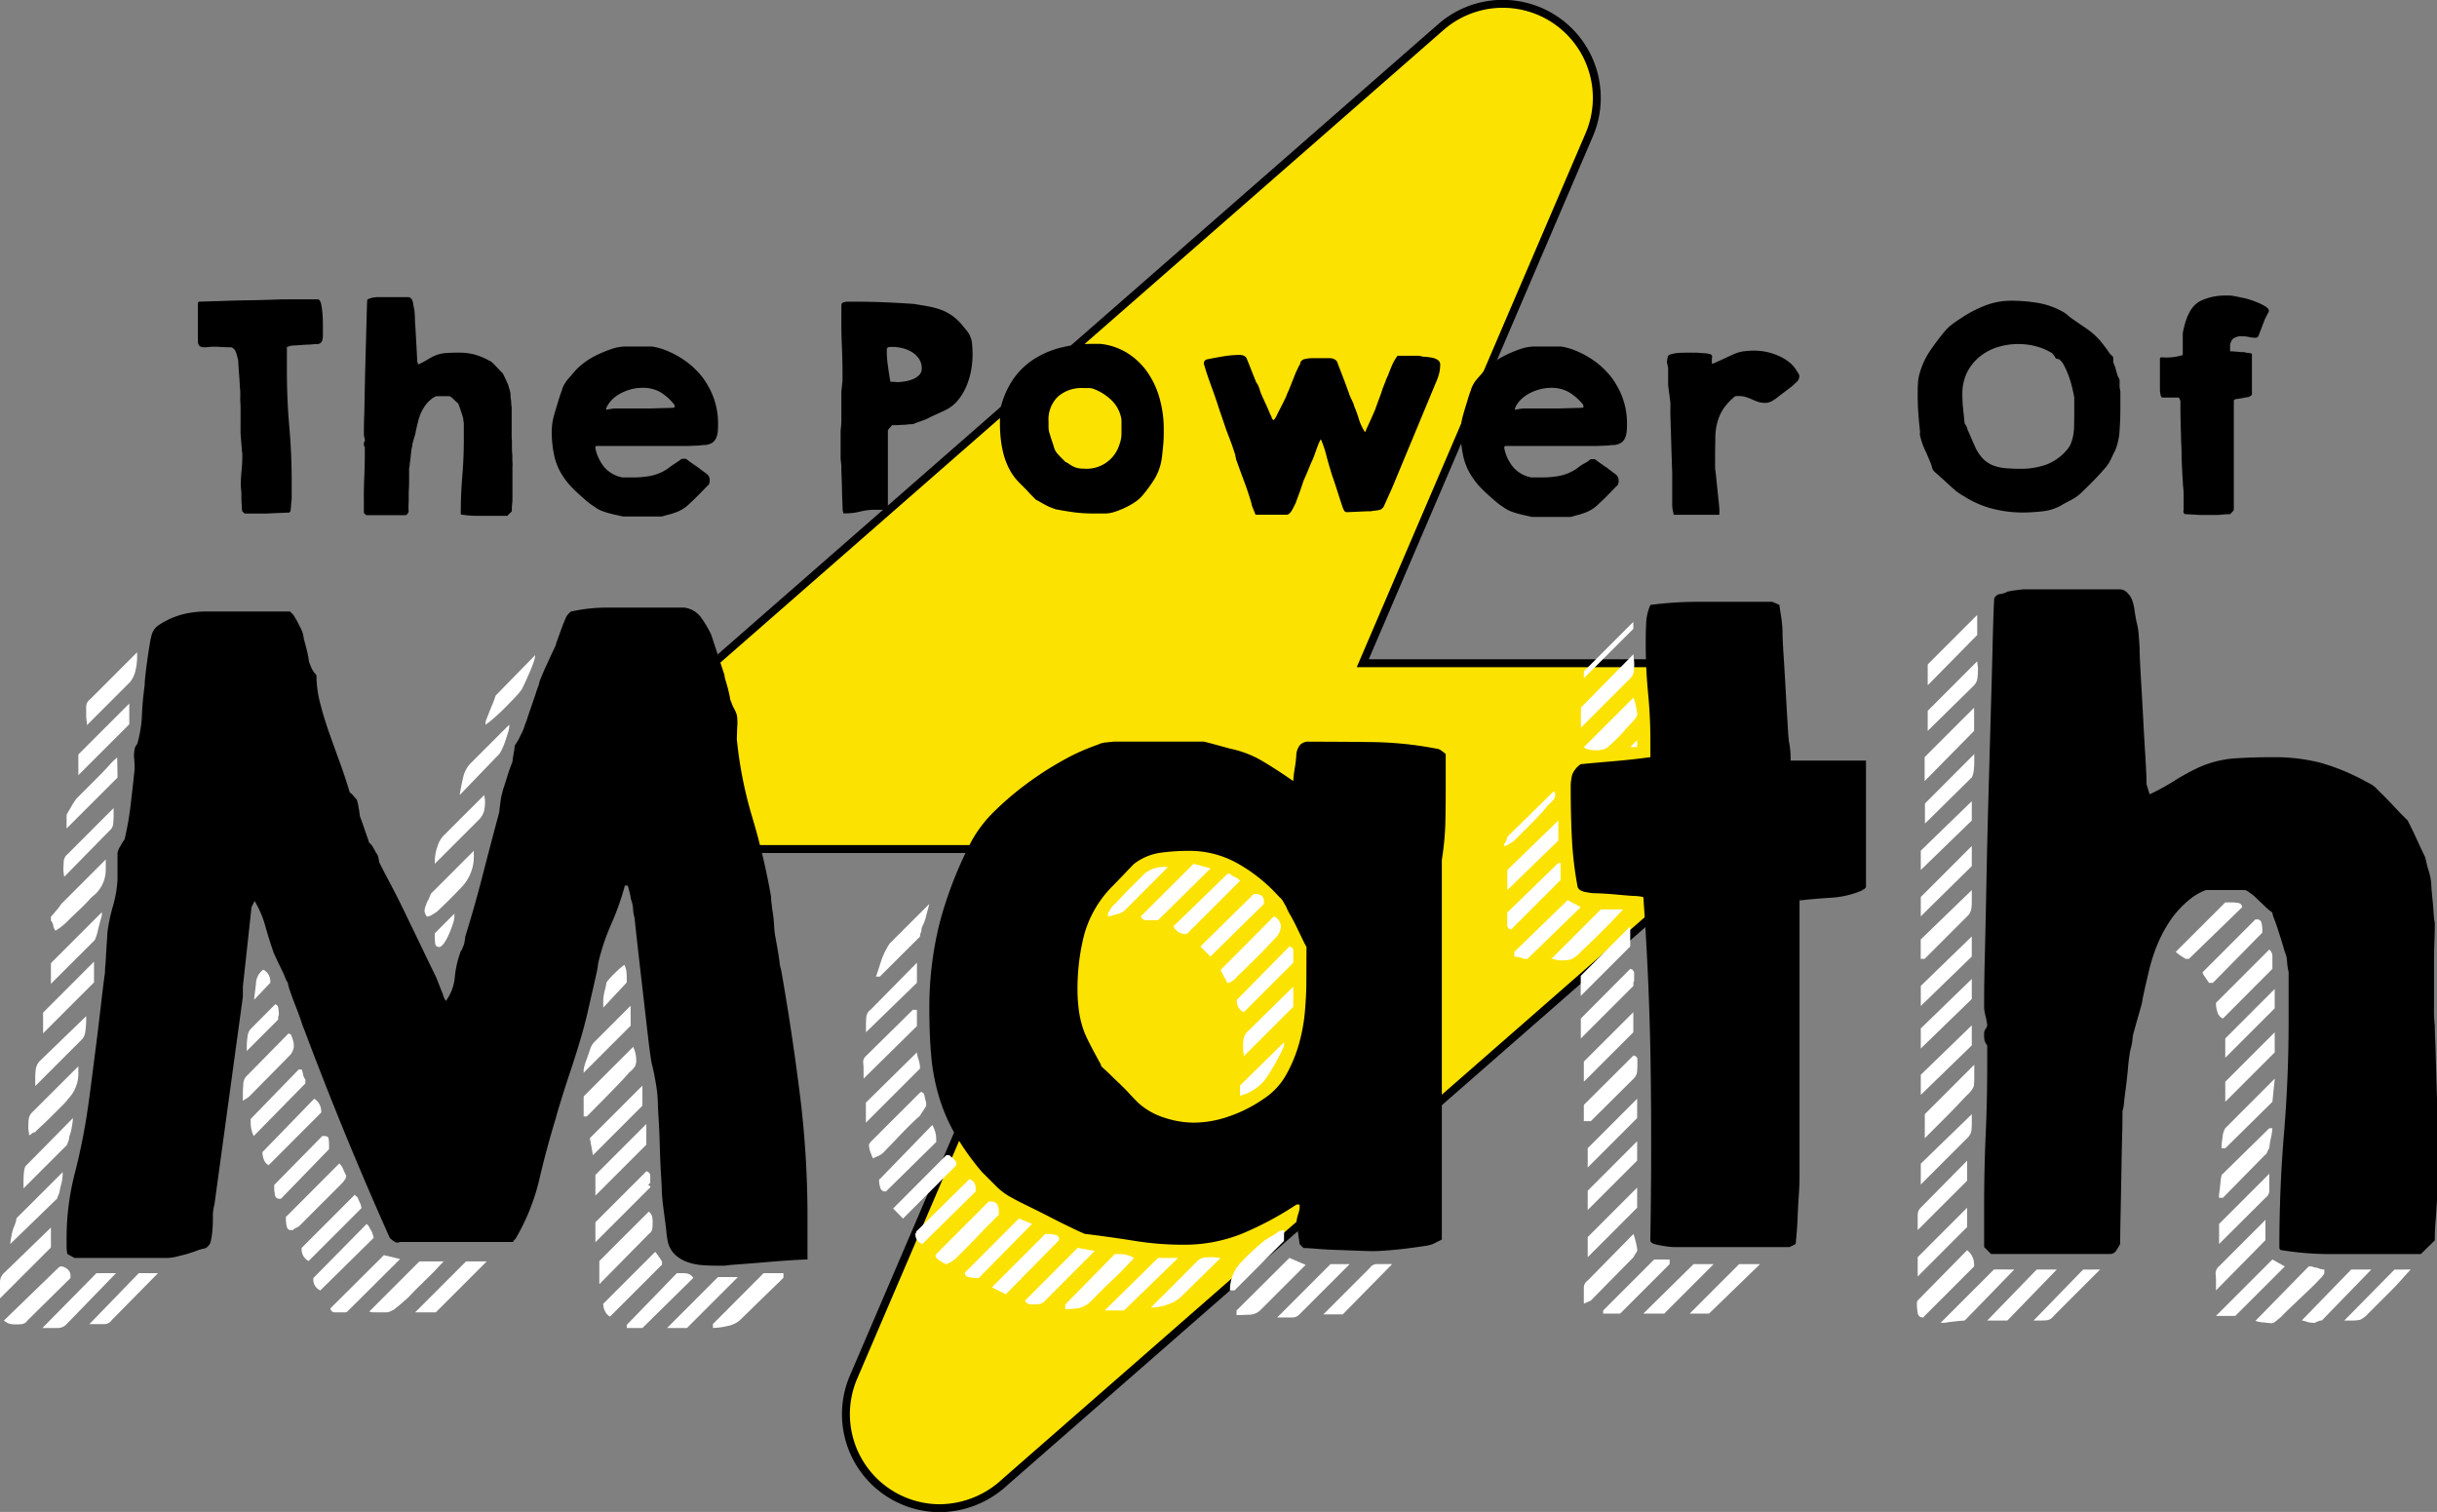 <svg xmlns="http://www.w3.org/2000/svg" viewBox="0 0 622.13 385.96"><rect x="0" y="0" width="622.13" height="385.96" fill="#808080" stroke="none"/><defs><style>.cls-1{fill:#fce200;stroke:#000;stroke-miterlimit:10;stroke-width:2.02px;}.cls-2{fill:#fff;}</style></defs><g id="Camada_2" data-name="Camada 2"><g id="Camada_1-2" data-name="Camada 1"><g id="Logo"><path class="cls-1" d="M448.15,210.75,256.53,378.34A24.67,24.67,0,0,1,240,385a24,24,0,0,1-22.08-33.51l57.76-134.76H191.93a24,24,0,0,1-15.82-42.12L367.74,7a24,24,0,0,1,37.9,27.57L347.89,169.3h83.76a24,24,0,0,1,22.51,15.59C458.29,193.55,455.67,204.14,448.15,210.75Z"/><path d="M61.47,123.82a33.67,33.67,0,0,1,.2-3.66,36.43,36.43,0,0,0,.19-3.66v-.71a8.12,8.12,0,0,1-.13-1.07c0-.54-.09-1.1-.13-1.68s-.09-1.14-.13-1.65-.06-.89-.06-1.1V107.6c0-.84,0-1.72,0-2.62s0-1.75-.06-2.53,0-1.29,0-1.55,0-.85-.07-1.65-.1-1.65-.16-2.56-.13-1.78-.19-2.62-.1-1.44-.1-1.78-.11-.65-.2-1a10.18,10.18,0,0,0-.32-1.17,3,3,0,0,0-.55-1,1.37,1.37,0,0,0-.94-.48c-.17,0-.47,0-.9,0l-1.36-.06-1.33-.07-.81,0-.39,0-.68.07-.71.06-.42,0H52c-1,0-1.49-.54-1.49-1.62V77.27l.26-.26,4.08-.13c1.21,0,2.58-.09,4.11-.13s3.08-.08,4.63-.1,3.06-.05,4.5-.1,2.69-.08,3.73-.13h9.45c.34.13.59.58.74,1.33a21.51,21.51,0,0,1,.33,2.49c.06.91.09,1.78.09,2.63v2.65a6.26,6.26,0,0,1-.09,1.07,1.78,1.78,0,0,1-.42.87,1.17,1.17,0,0,1-.91.36c-.22,0-.57,0-1.07.06s-1,.08-1.59.1-1.09.06-1.58.1-.85.06-1.07.06l-.94.07a2.54,2.54,0,0,0-.94.19.94.94,0,0,0-.29.1,1.37,1.37,0,0,1-.29.1v1.29c0,.61,0,1.23,0,1.88s0,1.27,0,1.88v1.29q0,7,.61,13.92t.61,14v4.07c0,.26,0,.59-.06,1s-.08.77-.1,1.16a13.52,13.52,0,0,1-.16,1.43l-.26.32-2.49.1-2.1.09c-.74.05-1.34.07-1.82.07H62.44l-.58-.58s-.08-.18-.1-.52,0-.76-.06-1.23-.05-1-.07-1.46,0-.89,0-1.2c0,0,0-.35-.06-.94S61.47,124.12,61.47,123.82Z"/><path d="M93,121.62c.09-2,.13-4,.13-6v-1.49a1.28,1.28,0,0,1-.23-.42,2.42,2.42,0,0,1,0-.42v-.26a.82.82,0,0,1,.13-.29.82.82,0,0,0,.13-.29,4.55,4.55,0,0,0-.13-.72,4.32,4.32,0,0,1-.13-.71v-.77c0-.87,0-2.17.07-3.92s.08-3.72.13-5.93.09-4.52.16-7,.13-4.75.19-7,.12-4.17.16-5.92.09-3,.13-3.85a.62.62,0,0,1,.52-.39,1.5,1.5,0,0,0,.58-.19,5.64,5.64,0,0,1,.78-.13l.58-.07h8.1a.89.89,0,0,1,.64.36,1.37,1.37,0,0,1,.39.68,2.87,2.87,0,0,1,.16.74c.07.41.12.72.17.94a5.88,5.88,0,0,1,.19,1.23c0,.56.07.89.07,1,0,.43,0,1.19.09,2.27s.13,2.22.2,3.43.13,2.35.19,3.43.1,1.84.1,2.27l.26.84A20.39,20.39,0,0,0,108.8,92a20.44,20.44,0,0,1,2.07-1.14,8.81,8.81,0,0,1,3-.74c1-.07,2.05-.1,3.17-.1a15.75,15.75,0,0,1,4,.45A18,18,0,0,1,124.79,92l.42.22a1.63,1.63,0,0,1,.42.3c.17.17.4.39.68.68s.56.57.84.87l.78.81.42.42c.26.52.47.94.62,1.26l.45,1q.22.5.36.75c0,.21.13.54.26,1a6,6,0,0,1,.19.71,4.34,4.34,0,0,1,.1.75c0,.36,0,.75.09,1.16s.08.8.1,1.17a4.18,4.18,0,0,0,.1.81c0,.21,0,.74,0,1.58s0,1.75,0,2.72v2.72a10,10,0,0,0,.07,1.59q0,.26,0,1.23c0,.64,0,1.34.07,2.07s0,1.43.06,2.1,0,1.09,0,1.27v7.18q0,.52,0,1.17c0,.43-.05.88-.1,1.36s-.06,1.06-.06,1.62l-1.17,1.16H122a26.05,26.05,0,0,1-4.17-.32c-.13,0-.2-.09-.2-.26V131q0-4.78.39-9.45c.26-3.11.39-6.21.39-9.32V108a4.9,4.9,0,0,1-.13-.84,2.23,2.23,0,0,0-.19-.84c0-.18-.12-.43-.23-.78s-.22-.69-.32-1-.22-.65-.33-.94A2.36,2.36,0,0,1,117,103a4.54,4.54,0,0,1-.65-.55l-.77-.74a3.36,3.36,0,0,0-.46-.36,1.24,1.24,0,0,0-.38-.22h-3.31a2.49,2.49,0,0,0-.51.22,2.38,2.38,0,0,0-.59.36,8.44,8.44,0,0,0-1.78,1.81,11.34,11.34,0,0,0-1.13,2,14.36,14.36,0,0,0-.74,2.27c-.2.8-.38,1.61-.56,2.43a3.64,3.64,0,0,1-.12.61c-.09.32-.19.67-.3,1l-.29,1a4.2,4.2,0,0,0-.13.62,3.27,3.27,0,0,1-.13.77,5.17,5.17,0,0,0-.13.65c0,.26-.08.64-.13,1.14s-.09,1-.16,1.48-.12.94-.16,1.33a2.81,2.81,0,0,1-.13.71c0,.44,0,1.18,0,2.24s0,2.17-.07,3.33,0,2.28-.06,3.34,0,1.8,0,2.23a5.7,5.7,0,0,1-.33.55.6.6,0,0,1-.51.29h-10l-.58-.58v-3.5C92.87,125.59,92.91,123.6,93,121.62Z"/><path d="M140.85,110.42a15.57,15.57,0,0,1,.48-4q.49-1.78,1.2-4.05c0-.13.11-.34.2-.65s.19-.62.32-1,.25-.69.36-1,.18-.59.22-.71a8.21,8.21,0,0,1,1.49-2.37l1.81-2.1a18.33,18.33,0,0,1,4.34-3.34A31.39,31.39,0,0,1,156.39,89a11.53,11.53,0,0,1,3.14-.55c1,0,2.08,0,3.2,0h.71l1.1,0c.39,0,.77,0,1.14,0h.74a16.92,16.92,0,0,1,4.18,1.23,24.06,24.06,0,0,1,4,2.2,20.68,20.68,0,0,1,3.5,3,17.43,17.43,0,0,1,2.62,3.56,19,19,0,0,1,2.59,9.58q0,1.1-.06,2a5.64,5.64,0,0,1-.39,1.71,2.92,2.92,0,0,1-1,1.27,4.06,4.06,0,0,1-2,.61c-.22,0-.56,0-1,.07s-1,.07-1.49.09l-1.48.07-1,0-2.62,0c-1.19,0-2.52,0-4,0h-9.39c-1.49,0-2.83,0-4,0l-2.63,0c-.17.09-.26.2-.26.32v.26a11.16,11.16,0,0,0,2.3,4.86,8.08,8.08,0,0,0,4.57,2.59h.55l.87,0,.84,0h.59a22.86,22.86,0,0,0,4.3-.38,12,12,0,0,0,4-1.56,5.69,5.69,0,0,0,.65-.45c.35-.26.72-.53,1.13-.81l1.17-.78a5.46,5.46,0,0,0,.68-.48,1.39,1.39,0,0,1,.45-.29,1.66,1.66,0,0,1,.46,0,1.91,1.91,0,0,1,.51,0,1.4,1.4,0,0,1,.46.29,5.76,5.76,0,0,0,.55.42l.9.64,1,.69a4.17,4.17,0,0,1,.68.51l1.62,1.2a1.94,1.94,0,0,1,.91,1.59,3.49,3.49,0,0,1-.1.9,1.3,1.3,0,0,1-.55.72l-.9.93c-.44.46-.9.93-1.4,1.43s-1,1-1.45,1.42l-1,.94a8,8,0,0,1-1.75,1.3,9.93,9.93,0,0,1-2.14.9,5.56,5.56,0,0,1-.81.26l-1,.26q-.59.19-1.17.33h-9.71a7.17,7.17,0,0,1-.74-.13l-.88-.2q-.9-.19-2-.48a19.48,19.48,0,0,1-1.94-.62,7.71,7.71,0,0,1-1.58-.84c-.5-.35-1-.69-1.46-1q-2.52-2.07-4.37-3.91a19.11,19.11,0,0,1-3-3.89,15.25,15.25,0,0,1-1.75-4.53A27.61,27.61,0,0,1,140.85,110.42ZM164,99a11.67,11.67,0,0,0-2.69.32,12.47,12.47,0,0,0-2.68,1,9.12,9.12,0,0,0-2.33,1.65,6.71,6.71,0,0,0-1.56,2.3v.32l1.14-.19a9.38,9.38,0,0,1,1.13-.13h7.45l1.55,0,2.33-.07,2.33-.06c.73,0,1.25-.06,1.55-.1v-.26a.94.94,0,0,0-.32-.78A13.49,13.49,0,0,0,168.4,100,9,9,0,0,0,164,99Z"/><path d="M215.11,130.23q0-.58-.06-2.07c-.05-1-.08-2-.1-3.18s-.06-2.19-.1-3.2-.06-1.72-.06-2.11c0-.08,0-.29,0-.61s-.05-.67-.09-1-.08-.71-.1-1,0-.53,0-.62v-5.5q0-.2,0-.75c0-.36.05-.77.1-1.23s.07-.86.09-1.23,0-.61,0-.74v-6c0-.09,0-.33,0-.71s.05-.81.1-1.27.08-.86.13-1.23.06-.59.06-.68V95.65q0-3.69-.16-7.31T214.79,81V77.85a1.14,1.14,0,0,1,.09-.29.55.55,0,0,1,.23-.29,4.16,4.16,0,0,1,1.68-.26h1.62q3.76,0,7.51.16t7.45.42l3.53.61A21.86,21.86,0,0,1,240,79a12.68,12.68,0,0,1,2.85,1.43,13.44,13.44,0,0,1,2.65,2.39c.13.18.42.53.87,1.07a10,10,0,0,1,.88,1.14,6.22,6.22,0,0,1,.9,2.71c.09,1,.13,1.9.13,2.85a22.64,22.64,0,0,1-.38,4,19.71,19.71,0,0,1-1.2,4,14,14,0,0,1-2.14,3.56,9.39,9.39,0,0,1-3.2,2.53l-1.17.55-1.62.74c-.56.26-1.08.51-1.55.75s-.78.38-.91.42l-1.07.39c-.62.21-1.09.38-1.39.51a1.5,1.5,0,0,1-.65.2l-.51.06c-.18,0-.48,0-.91.07s-.91.07-1.42.09l-1.46.07-.94,0c-.13.13-.35.37-.65.71s-.45.59-.45.72v20.2a.26.26,0,0,1-.23.29l-.35,0a1.25,1.25,0,0,1-.78-.32l-.94,0-1,0a15.07,15.07,0,0,0-3.76.46,15.28,15.28,0,0,1-3.69.45h-.58Zm11.27-40.92a28.2,28.2,0,0,0,.29,4.11c.19,1.36.4,2.71.61,4l.84.06c.43,0,.72.07.85.07a13,13,0,0,0,1.87-.17,9.22,9.22,0,0,0,2.11-.55,4.66,4.66,0,0,0,1.68-1.07,2.32,2.32,0,0,0,.68-1.71,4.27,4.27,0,0,0-.71-2.46,6.19,6.19,0,0,0-1.81-1.72,8.7,8.7,0,0,0-2.43-1,10.62,10.62,0,0,0-2.56-.32,7.78,7.78,0,0,0-.94.06C226.54,88.7,226.38,88.92,226.38,89.31Z"/><path d="M255.25,105a22.67,22.67,0,0,1,3.14-7.8,18.92,18.92,0,0,1,5.28-5.34,22.83,22.83,0,0,1,7-3.08,32.61,32.61,0,0,1,8.25-1h1.95A16.16,16.16,0,0,1,288,90.25a17.91,17.91,0,0,1,5.09,5,22.16,22.16,0,0,1,3,6.67,28.66,28.66,0,0,1,1,7.57c0,1.34,0,2.68-.13,4s-.24,2.67-.45,4a14,14,0,0,1-1.75,4.73,36.53,36.53,0,0,1-3,4.14A9.71,9.71,0,0,1,290,128a19.11,19.11,0,0,1-2.56,1.49,21.83,21.83,0,0,1-2.79,1.14,8.17,8.17,0,0,1-2.49.45h-3a38.76,38.76,0,0,1-4.89-.29c-1.48-.2-3.11-.47-4.88-.81a1.3,1.3,0,0,0-.39-.16,2.93,2.93,0,0,1-.46-.17l-.64-.25c-.31-.13-.64-.3-1-.49l-1-.55c-.3-.17-.52-.3-.65-.39l-.45-.23a1.68,1.68,0,0,1-.39-.22l-.87-.88c-.41-.41-.84-.86-1.3-1.36s-.89-.94-1.33-1.36L260,123a14.07,14.07,0,0,1-2.3-3.2,18.17,18.17,0,0,1-1.46-3.69,27,27,0,0,1-.74-3.89,34.62,34.62,0,0,1-.23-3.92Zm12.43,2.59v1.65a5.22,5.22,0,0,0,.33,1.59c0,.13.12.38.22.74s.24.77.39,1.2.29.86.42,1.3a5.67,5.67,0,0,0,.33.9,1.82,1.82,0,0,1,.16.26,1,1,0,0,0,.16.26,6,6,0,0,0,.49.58c.23.26.48.52.74.78l.74.74a2.37,2.37,0,0,0,.49.42,1.81,1.81,0,0,1,.62.33c.32.22.59.39.8.52a5.52,5.52,0,0,0,1.49.61,7.29,7.29,0,0,0,1.62.16,8.74,8.74,0,0,0,9.07-6.08,8.25,8.25,0,0,0,.55-2.79q0-1.48,0-2.85,0-.12,0-.42a2.9,2.9,0,0,1,0-.35,8.76,8.76,0,0,0-2.33-4.76,13.32,13.32,0,0,0-4.53-3,3.56,3.56,0,0,0-1.46-.32h-1.45a9.13,9.13,0,0,0-6.44,2.17A8.13,8.13,0,0,0,267.68,107.63Z"/><path d="M308,91.77c1.21-.26,2.59-.52,4.15-.78a26.36,26.36,0,0,1,4.34-.39,2.66,2.66,0,0,1,1,.2,1.45,1.45,0,0,1,.74.64l.49,1.2c.24.59.48,1.21.74,1.88s.51,1.29.75,1.88.4,1,.48,1.2a.93.93,0,0,1,.17.22.81.81,0,0,0,.16.23,8.34,8.34,0,0,1,.58,1.46,10,10,0,0,0,.52,1.39,8.34,8.34,0,0,0,.39.87c.21.45.44,1,.68,1.49s.46,1.06.68,1.55l.45,1.07a2.24,2.24,0,0,1,.32.68,1,1,0,0,0,.52.68,2.17,2.17,0,0,0,.33-.42,2.56,2.56,0,0,1,.25-.35c.13-.31.34-.74.62-1.3l.87-1.71q.45-.88.81-1.62a10.12,10.12,0,0,0,.42-.94c0-.13.2-.5.46-1.1s.52-1.25.81-2,.53-1.33.77-1.94.4-1,.49-1.16l.39-.81a3.48,3.48,0,0,1,.45-.81,2.08,2.08,0,0,0,.13-.46c0-.21.11-.34.19-.38a1.41,1.41,0,0,1,1-.59,8.15,8.15,0,0,1,1.72-.22c.63,0,1.25,0,1.88,0h2.72a2.52,2.52,0,0,1,1.26.33,1.41,1.41,0,0,1,.78,1.1c.08.17.27.63.55,1.36l.9,2.36c.33.84.62,1.63.88,2.37s.43,1.18.52,1.35a2.26,2.26,0,0,0,.19.62c.13.32.28.67.45,1s.33.71.46,1a2.36,2.36,0,0,1,.19.62,30.56,30.56,0,0,1,1.17,3.2,13.41,13.41,0,0,0,1.42,3.21s0,.09.1.16l.16.16a1,1,0,0,0,.16-.29.94.94,0,0,0,.1-.29c.17-.39.4-.89.68-1.49l.81-1.78c.26-.58.48-1.1.68-1.56a6.32,6.32,0,0,0,.29-.74c0-.13.16-.46.35-1s.41-1.13.65-1.75.44-1.22.62-1.78a5,5,0,0,1,.39-1,1.41,1.41,0,0,1,.16-.48c.1-.24.21-.51.32-.81s.22-.59.33-.84a2.93,2.93,0,0,1,.29-.59c.26-.73.57-1.53.94-2.39a12.26,12.26,0,0,1,1.26-2.33s.06,0,.06-.07a.19.19,0,0,1,.07-.13l.13-.13h5.57a5.81,5.81,0,0,0,1.45.26,15,15,0,0,1,1.75.23,3.91,3.91,0,0,1,1.49.58,1.42,1.42,0,0,1,.61,1.26,8.89,8.89,0,0,1-.32,2.37,14.53,14.53,0,0,1-.84,2.29l-11.14,26.81-2.13,4.73a1.84,1.84,0,0,1-.52.55,1.23,1.23,0,0,1-.65.29,9,9,0,0,1-1,.16,10.91,10.91,0,0,0-1.11.16l-.77,0-1.65.07-1.91.09c-.65,0-1.17.07-1.56.07h-.19a.82.82,0,0,1-.78-.49,5.14,5.14,0,0,1-.39-.93c-.13-.35-.33-1-.61-1.85s-.59-1.82-.91-2.82-.64-1.93-.94-2.81-.5-1.5-.58-1.85c-.43-1.38-.81-2.71-1.13-4a26.26,26.26,0,0,0-1.33-3.85,1.73,1.73,0,0,0-.32.55l-.26.55c-.05.13-.15.42-.33.87l-.52,1.43c-.17.49-.34,1-.51,1.39s-.28.69-.33.78a9.41,9.41,0,0,0-.45,1c-.22.52-.44,1.07-.68,1.65s-.48,1.13-.71,1.65-.38.84-.42,1-.15.46-.33,1-.36,1.1-.58,1.69-.42,1.13-.61,1.65-.32.84-.36,1-.27.54-.55,1.1a8.22,8.22,0,0,1-.62,1.1,2.37,2.37,0,0,1-.42.49,1,1,0,0,1-.68.35h-8l-.51-1.26c-.13-.32-.25-.64-.36-.94a2.17,2.17,0,0,1-.16-.65q-.84-2.91-1.88-5.66c-.69-1.84-1.38-3.72-2.07-5.67a4.1,4.1,0,0,0-.1-.51,4.18,4.18,0,0,1-.09-.59c-.18-.52-.47-1.39-.88-2.62L313,109.61c-.46-1.36-.89-2.64-1.3-3.82s-.68-2-.81-2.43c-.6-1.82-1.22-3.56-1.84-5.25s-1.2-3.43-1.72-5.24v-.2A1,1,0,0,1,308,91.77Z"/><path d="M372.89,110.42a15.13,15.13,0,0,1,.49-4q.48-1.78,1.2-4.05l.19-.65c.09-.3.19-.62.32-1s.25-.69.36-1,.18-.59.23-.71a8,8,0,0,1,1.49-2.37l1.81-2.1a18.14,18.14,0,0,1,4.34-3.34A31.27,31.27,0,0,1,388.43,89a11.6,11.6,0,0,1,3.14-.55q1.51,0,3.21,0h.71l1.1,0c.39,0,.76,0,1.13,0h.75a16.73,16.73,0,0,1,4.17,1.23,24.56,24.56,0,0,1,4,2.2,20.61,20.61,0,0,1,3.49,3,17.87,17.87,0,0,1,2.63,3.56,19.07,19.07,0,0,1,2.59,9.58c0,.73,0,1.41-.07,2a5.1,5.1,0,0,1-.39,1.71,2.9,2.9,0,0,1-1,1.27,4.06,4.06,0,0,1-2,.61c-.21,0-.56,0-1,.07s-1,.07-1.49.09l-1.49.07-1,0-2.62,0c-1.19,0-2.53,0-4,0h-9.39c-1.49,0-2.82,0-4,0l-2.62,0c-.18.09-.26.2-.26.32v.26a11.05,11.05,0,0,0,2.3,4.86,8.09,8.09,0,0,0,4.56,2.59h.55l.88,0,.84,0h.58a23,23,0,0,0,4.31-.38,12.13,12.13,0,0,0,4-1.56,6,6,0,0,0,.64-.45q.52-.39,1.14-.81L405,118a4.74,4.74,0,0,0,.68-.48,1.4,1.4,0,0,1,.46-.29,1.53,1.53,0,0,1,.45,0,2,2,0,0,1,.52,0,1.51,1.51,0,0,1,.45.29c.09.08.27.22.55.42l.91.64c.32.24.64.47,1,.69a4.68,4.68,0,0,1,.68.51l1.62,1.2a2,2,0,0,1,.9,1.59,4,4,0,0,1-.09.9,1.35,1.35,0,0,1-.55.72c-.18.17-.48.48-.91.93s-.9.93-1.39,1.43-1,1-1.46,1.42l-1,.94a8,8,0,0,1-1.75,1.3,9.86,9.86,0,0,1-2.13.9,6,6,0,0,1-.81.26l-1,.26c-.39.13-.77.24-1.16.33h-9.72c-.08,0-.33,0-.74-.13l-.87-.2q-.92-.19-2-.48a19.48,19.48,0,0,1-1.94-.62,8.06,8.06,0,0,1-1.59-.84l-1.46-1q-2.52-2.07-4.37-3.91a19.46,19.46,0,0,1-3-3.89,15.53,15.53,0,0,1-1.75-4.53A28.26,28.26,0,0,1,372.89,110.42ZM396,99a11.61,11.61,0,0,0-2.69.32,12.55,12.55,0,0,0-2.69,1,9.29,9.29,0,0,0-2.33,1.65,6.54,6.54,0,0,0-1.55,2.3v.32c.17,0,.55-.1,1.13-.19a9.38,9.38,0,0,1,1.13-.13h7.45l1.55,0,2.33-.07,2.33-.06c.74,0,1.26-.06,1.56-.1v-.26a1,1,0,0,0-.32-.78,13.52,13.52,0,0,0-3.47-2.94A8.91,8.91,0,0,0,396,99Z"/><path d="M425.53,92.61a6.5,6.5,0,0,1,.1-.84,6.23,6.23,0,0,1,.16-.84c0-.05,0-.1.13-.16s.13-.12.13-.17a9.46,9.46,0,0,1,2.59-.52q1.29-.06,2.52-.06l.72,0a8.63,8.63,0,0,0,.87,0c.28,0,.64,0,1.07.07l1.07.06c.58.05,1,.09,1.19.13.74.13,1.08.41,1,.85s-.07,1-.07,1.68h.33l1.1-.49,1.68-.77,1.69-.78c.51-.24.88-.4,1.1-.49a9.34,9.34,0,0,1,2.52-.64,23.15,23.15,0,0,1,2.53-.13,15.51,15.51,0,0,1,3,.32,15.87,15.87,0,0,1,3.07,1,11.94,11.94,0,0,1,2.72,1.62,8.16,8.16,0,0,1,2,2.33c.21.35.36.58.45.71a1.19,1.19,0,0,1,.13.65,1.82,1.82,0,0,1-.65,1.33c-.43.41-.77.72-1,.94-.09.08-.32.27-.68.55l-1.23.94c-.46.34-.9.69-1.33,1l-1,.78a10.09,10.09,0,0,1-1.36.84,3.38,3.38,0,0,1-1.55.32,5.39,5.39,0,0,1-1.69-.25,16.68,16.68,0,0,1-1.55-.62,13.34,13.34,0,0,0-1.59-.61,5.37,5.37,0,0,0-1.71-.26h-.72a.9.9,0,0,0-.64.32,14,14,0,0,0-2.79,3.11,11.85,11.85,0,0,0-1.42,3.27,16.21,16.21,0,0,0-.52,3.62c0,1.28-.06,2.69-.06,4.24v1c0,.38,0,.78,0,1.19s0,.77,0,1.07v.52c0,.26.12.92.23,2s.22,2.21.35,3.44.25,2.37.36,3.43.16,1.71.16,2v.84a.23.23,0,0,1-.26.26H427.47a.23.23,0,0,1-.26-.26c0-.17-.1-.49-.19-1a6.1,6.1,0,0,1-.13-1v-6c0-.3,0-.94,0-1.94s-.06-2.13-.1-3.43-.09-2.69-.13-4.17-.09-2.9-.13-4.21-.07-2.46-.1-3.43,0-1.63,0-2v-1a7.84,7.84,0,0,0-.1-.9c-.06-.48-.12-1-.19-1.52s-.13-1-.19-1.49a8.11,8.11,0,0,1-.1-.81V94.29s0-.15,0-.32-.06-.36-.1-.55-.08-.37-.1-.52S425.53,92.65,425.53,92.61Z"/><path d="M489.56,100.64c0-1,0-1.94.07-2.85a10.38,10.38,0,0,1,.52-2.78,19.23,19.23,0,0,1,2.62-5.54,62.7,62.7,0,0,1,3.78-5,12.64,12.64,0,0,1,1.88-1.75c.65-.47,1.4-1,2.27-1.55a30.72,30.72,0,0,1,6-3.14,18.12,18.12,0,0,1,6.7-1.26,40.7,40.7,0,0,1,7,.58,19.82,19.82,0,0,1,6.6,2.46,5.68,5.68,0,0,1,.69.52c.36.3.59.5.67.58q2.08,1.48,4.12,2.85A19.67,19.67,0,0,1,536.18,87s.08.16.26.35.35.42.55.68l.61.81c.22.28.37.49.46.62a4.1,4.1,0,0,0,.29.45,3.69,3.69,0,0,0,.29.39l.42.42a2.37,2.37,0,0,1,.42.49s0,.22,0,.55,0,.5,0,.55a4.58,4.58,0,0,0,.26.81c.17.45.28.72.32.81a1.93,1.93,0,0,0,.07.35,5.68,5.68,0,0,0,.16.62c.06.21.13.42.19.61a1.67,1.67,0,0,1,.1.36l.29.58a2,2,0,0,1,.23.58v1.3q0,.12,0,.42c0,.19.06.4.1.61s.07.42.1.62,0,.31,0,.35,0,.23,0,.56,0,.69,0,1.1,0,.82,0,1.23,0,.74,0,1c0,1.73-.07,3.6-.2,5.63a15.69,15.69,0,0,1-1.23,5.38c-.08.13-.19.32-.32.58s-.26.54-.39.84a8.22,8.22,0,0,1-.42.84,3.77,3.77,0,0,0-.29.58,2.88,2.88,0,0,1-.29.43,2.47,2.47,0,0,0-.29.42c-1,1.21-2.07,2.39-3.21,3.56s-2.28,2.29-3.4,3.36a11.3,11.3,0,0,1-2.59,1.82c-1,.52-1.9,1-2.72,1.49a12.64,12.64,0,0,1-4.69,1.39,46.29,46.29,0,0,1-4.82.29,31.26,31.26,0,0,1-7.9-1,25,25,0,0,1-7.19-3.17l-.68-.39c-.28-.17-.55-.36-.81-.55s-.48-.36-.68-.49A3.56,3.56,0,0,1,499,125a4.17,4.17,0,0,1-.68-.55c-.41-.36-.89-.81-1.45-1.33s-1.13-1-1.72-1.55l-1.45-1.29s0-.07-.13-.2l-.13-.13a5.35,5.35,0,0,1-.26-.81c-.13-.45-.22-.72-.26-.81-.52-1.25-1-2.43-1.55-3.56a18.16,18.16,0,0,1-1.23-3.69s-.06-.21,0-.52,0-.47,0-.51c-.18-1.6-.32-3.16-.43-4.7S489.56,102.24,489.56,100.64Zm12,7.44a3.27,3.27,0,0,0,.26.42,1,1,0,0,1,.19.43c.09,0,.15.18.2.42a.9.9,0,0,0,.13.42c0,.08.14.3.29.65s.31.72.48,1.13l.52,1.2c.17.38.3.67.39.84a11.11,11.11,0,0,0,2.07,3.36,7.43,7.43,0,0,0,2.62,1.82,11.56,11.56,0,0,0,3.24.74c1.19.11,2.49.16,3.92.16a18.87,18.87,0,0,0,6.83-1.19,12.88,12.88,0,0,0,5.47-4.31,4.8,4.8,0,0,1,.26-.45,1.42,1.42,0,0,0,.19-.39,12.38,12.38,0,0,0,.85-4q.06-2,.06-4.17v-.72c0-.34,0-.71,0-1.1s0-.76,0-1.13v-.74c-.09-.52-.24-1.26-.46-2.21a27,27,0,0,0-.84-2.94A22.11,22.11,0,0,0,527,93.45a4.41,4.41,0,0,0-1.35-1.75l-.46-.09c-.26-.07-.39-.12-.39-.17a2.53,2.53,0,0,1-.26-.42,1.15,1.15,0,0,0-.32-.42,2,2,0,0,0-.26-.35c-.13-.15-.24-.23-.32-.23a14.79,14.79,0,0,0-4-1.65,17.39,17.39,0,0,0-4.31-.55,17.69,17.69,0,0,0-5.5.84,13.59,13.59,0,0,0-4.57,2.49,12.21,12.21,0,0,0-3.14,4,12.52,12.52,0,0,0-1.16,5.5,34.79,34.79,0,0,0,.19,3.66Q501.35,106.21,501.54,108.08Z"/><path d="M557.45,129.94c0-.41,0-.86,0-1.33s0-.92,0-1.33,0-.7,0-.87,0-.88-.1-1.85-.13-2-.2-3.14-.12-2.18-.16-3.17-.06-1.62-.06-1.88c0-.52,0-1.43-.07-2.75s-.08-2.7-.13-4.14-.07-2.83-.09-4.15,0-2.23,0-2.75a2,2,0,0,0-.09-.45,1,1,0,0,0-.17-.39.18.18,0,0,1-.06-.1s0,0-.06-.1a.22.22,0,0,0-.13-.06h-4.15s-.09,0-.16-.13a1.19,1.19,0,0,0-.16-.19,4.55,4.55,0,0,1-.16-.72,4.07,4.07,0,0,1-.1-.71V91.44l.26-.25a14.29,14.29,0,0,0,2.85,0,14.9,14.9,0,0,0,2.72-.55c0-.21,0-.58,0-1.1s0-1.08,0-1.68,0-1.17,0-1.68,0-.89,0-1.1a4.89,4.89,0,0,1,.09-.52c.07-.3.14-.63.23-1s.17-.69.26-1a4.38,4.38,0,0,1,.26-.78c.82-2.54,2.12-4.24,3.92-5.08a15,15,0,0,1,6.44-1.26h1l.45.06.88.16,1,.2.74.16a12.09,12.09,0,0,1,1.56.39,22.17,22.17,0,0,1,2.26.81,13.82,13.82,0,0,1,2,1c.58.37.87.73.87,1.07,0,0,0,.07,0,.07s0,0,0,.06v.13c0,.09-.12.23-.23.42l-.35.68-.36.71a1.54,1.54,0,0,0-.16.39c0,.09-.13.31-.26.65l-.42,1.13q-.22.61-.45,1.17c-.16.37-.25.61-.3.74a.88.88,0,0,1-.9.78A7.94,7.94,0,0,1,574,86a8.24,8.24,0,0,0-1.65-.16,3.47,3.47,0,0,0-2.3.64,2.84,2.84,0,0,0-.74,2.21v1l.71,0,1.1.1c.39,0,.76.08,1.1.1l.71,0a2.8,2.8,0,0,0,.91.19,4.08,4.08,0,0,1,.78.13.23.23,0,0,1,.26.26v10.3l-.13.13-.13.13a2,2,0,0,0-.33.19.59.59,0,0,1-.26.13,3.66,3.66,0,0,0-.67.1l-1,.19c-.34.07-.67.12-1,.16a4.35,4.35,0,0,1-.65.07l-.45.32v27.91c0,.13-.15.34-.45.64l-.52.52-.75,0-1.19.1-1.2.1-.75,0h-1.68l-1.72,0c-.66,0-1.32-.06-2-.1l-2.33-.13-.32-.58Q557.42,130.55,557.45,129.94Z"/><path d="M170.51,317.09a22.43,22.43,0,0,1-.39-2.67c-.13-1.24-.3-2.56-.49-3.94s-.37-2.73-.5-4-.19-2.23-.19-2.76-.07-1.87-.2-4-.23-4.5-.3-7-.16-4.8-.29-6.9-.2-3.42-.2-3.95a32.73,32.73,0,0,0-.49-5.12c-.33-2-.69-3.75-1.09-5.32q-.39-2-1-7.3t-1.29-11.24q-.69-5.91-1.28-11.14c-.39-3.48-.66-5.94-.79-7.39a9.52,9.52,0,0,1-.39-2.27,8.58,8.58,0,0,0-.59-2.66,11.37,11.37,0,0,0-.4-2c-.13-.52-.26-1-.39-1.38h-.71A69.33,69.33,0,0,1,156,236a54.93,54.93,0,0,0-3.32,10,19.9,19.9,0,0,1-.49,2.83c-.33,1.5-.69,3.09-1.08,4.78s-.75,3.26-1.07,4.69-.56,2.34-.68,2.73c-.14.66-.56,2.19-1.27,4.59s-1.53,5-2.44,7.72-1.73,5.27-2.45,7.61-1.14,3.78-1.26,4.3q-2.55,8.4-4.3,16a54.47,54.47,0,0,1-6.05,15l-.39.39a.53.53,0,0,0-.2.39H102.09a1.33,1.33,0,0,1-1.28,0,9.5,9.5,0,0,1-1.29-1q-5.91-13.22-11.34-26.44T77.63,262.72a20.17,20.17,0,0,1-.79-2.17c-.4-1.19-.86-2.43-1.38-3.75s-1-2.56-1.38-3.75a10.58,10.58,0,0,1-.6-2.17,6.11,6.11,0,0,1-.69-1.38q-.5-1.19-1.08-2.37c-.4-.79-.76-1.54-1.09-2.27s-.56-1.21-.69-1.48q-1.19-3.34-2.17-6.9A26.36,26.36,0,0,0,65,230l-.79,1.58L62,251.87v2.56L54.74,307.5a10.86,10.86,0,0,0-.39,3c0,1.06,0,2.11-.1,3.16a20.35,20.35,0,0,1-.4,3,2.68,2.68,0,0,1-1.48,2,12.11,12.11,0,0,0-2.36.69c-1.32.46-2.24.76-2.77.89l-2.36.59a10.23,10.23,0,0,1-2,.28H19l-1.8-1a9.3,9.3,0,0,1-.2-1.77v-2.37a66.07,66.07,0,0,1,2.1-16.47,156.51,156.51,0,0,0,3.3-16.48c.13-.79.4-2.72.8-5.82s.83-6.47,1.3-10.16.9-7.26,1.3-10.75.73-6.14,1-8c0-.26,0-.89.1-1.87s.13-2,.2-3.16.13-2.17.2-3.16.1-1.6.1-1.87a42.94,42.94,0,0,1,1.4-6.81,30.57,30.57,0,0,0,1.2-6.8v-6.92a5.33,5.33,0,0,1,.79-1.8,10.92,10.92,0,0,1,1-1.6,74.89,74.89,0,0,0,1.58-9q.59-5,1-9c0-.26,0-1.1-.1-2.5a7.32,7.32,0,0,1,.1-2.5,2,2,0,0,1,.39-1,2.12,2.12,0,0,0,.4-.8,32.56,32.56,0,0,0,1.08-7q.11-3.19.69-7.6c0-.53.07-1.4.2-2.6s.3-2.5.49-3.9.4-2.7.6-3.9a20.59,20.59,0,0,1,.49-2.4,4.53,4.53,0,0,1,2.08-2.7,19.65,19.65,0,0,1,3.75-1.9,19.17,19.17,0,0,1,4.15-1.1,24.84,24.84,0,0,1,3.45-.3H74.05l.39.4.4.4a21,21,0,0,1,1.58,2.8,9.9,9.9,0,0,1,1,2.4,7.41,7.41,0,0,0,.29,1.5c.2.74.4,1.5.6,2.3s.36,1.6.49,2.4a3.3,3.3,0,0,0,.4,1.4,6,6,0,0,0,1.58,2.6,29.25,29.25,0,0,0,1,7.4c.66,2.54,1.45,5.1,2.37,7.7s1.85,5.17,2.77,7.7,1.71,4.94,2.37,7.2a3.22,3.22,0,0,1,.89.8,12.31,12.31,0,0,0,.89,1,11.14,11.14,0,0,1,.49,2.1,18.1,18.1,0,0,1,.3,2.11c.26.66.69,1.86,1.28,3.6s1,2.8,1.09,3.2a3.27,3.27,0,0,1,1,1.2c.39.66.65,1.13.79,1.4a2.72,2.72,0,0,1,.59,1.3,8.51,8.51,0,0,1,.2,1.1q.78,1.61,3,5.8t4.44,8.9q2.28,4.69,4.25,8.8c1.31,2.73,2.24,4.63,2.77,5.7.12.27.42,1,.88,2.2s.76,1.93.89,2.2a3.33,3.33,0,0,0,.3.9,3.28,3.28,0,0,0,.49.9,12.15,12.15,0,0,0,2.27-6,25,25,0,0,1,1.29-6,2.81,2.81,0,0,1,.39-.9,2.7,2.7,0,0,0,.4-.9,2.92,2.92,0,0,0,.39-1.2,8.81,8.81,0,0,0,.2-1.4q2.37-7.6,4.45-15.7t4.24-16.11c0-.26.1-1.1.3-2.5a13,13,0,0,1,.49-2.5,8.09,8.09,0,0,1,.4-1.4c.26-.8.52-1.63.79-2.5s.52-1.66.79-2.4.46-1.23.59-1.5a18.35,18.35,0,0,1,.3-2.1,19.2,19.2,0,0,0,.29-2.1,13,13,0,0,0,1.48-2.6,10.81,10.81,0,0,0,1.09-2.6,19.4,19.4,0,0,0,.69-1.9c.33-1,.69-2.06,1.09-3.2s.76-2.2,1.09-3.2a15.73,15.73,0,0,1,.69-1.9,7.37,7.37,0,0,1,.59-1.9c.39-1,.85-2.06,1.38-3.2s1-2.2,1.48-3.2.76-1.63.89-1.9a6.81,6.81,0,0,1,.4-1.3c.26-.73.52-1.46.79-2.2s.52-1.43.79-2.1.46-1.13.59-1.4a2.46,2.46,0,0,1,.59-.9c.4-.47.66-.7.79-.7a42.41,42.41,0,0,1,9.19-1h19.65a6.23,6.23,0,0,1,4.35,2.6,26.13,26.13,0,0,1,2.57,4.4l3.35,10.2a5.73,5.73,0,0,0,.3,1.4c.2.67.4,1.37.59,2.1s.36,1.47.5,2.2a3.18,3.18,0,0,0,.39,1.3,7.86,7.86,0,0,0,.69,1.6,8.4,8.4,0,0,1,.69,1.6,12.16,12.16,0,0,1,.1,3.1c-.06,1.67-.1,2.7-.1,3.1a105.39,105.39,0,0,0,4,20.11,176.73,176.73,0,0,1,4.74,20.1c0,.27,0,.77.1,1.5s.15,1.43.27,2.18.24,1.53.3,2.29c.08.94.12,1.48.12,1.63a17.08,17.08,0,0,0,.29,2.5l.6,3.4c.19,1.13.36,2.2.49,3.2a7.92,7.92,0,0,0,.39,1.9q2.78,15.79,4.74,31.4a250.8,250.8,0,0,1,2,31.6v11c-.79,0-2.2.07-4.24.2s-4.17.3-6.41.49-4.33.36-6.31.5-3.35.26-4.14.39h-1.38c-1.18,0-2.46,0-3.84-.1a15.33,15.33,0,0,1-3.94-.69,9.1,9.1,0,0,1-3.26-1.77A6.6,6.6,0,0,1,170.51,317.09Z"/><path class="cls-2" d="M13,318.44l-13,13v-4.27a3.25,3.25,0,0,1,.81-2L13,313.36Z"/><path class="cls-2" d="M14.84,323.68l.2-.2c.13,0,.2,0,.2-.1s.06-.1.2-.1a2.6,2.6,0,0,1,1.77.7,2.11,2.11,0,0,1,.79,1.67v.59L7,337.09a2,2,0,0,1-1.28.89,9.93,9.93,0,0,1-1.48.1,9.56,9.56,0,0,1-1.58-.1A4,4,0,0,1,1,337.09Z"/><path class="cls-2" d="M16,299.41v.4a11.14,11.14,0,0,1-.39,2.56,15.71,15.71,0,0,0-.4,1.78,3.41,3.41,0,0,1-.29.89,3.18,3.18,0,0,0-.3.88l-12,11.64a15.51,15.51,0,0,1,.3-2,10.28,10.28,0,0,1,.49-2A15.66,15.66,0,0,0,4,312a3.21,3.21,0,0,0,.19-1L16,299.22Z"/><path class="cls-2" d="M18.63,285.41a15.77,15.77,0,0,1-.3,2.26,11,11,0,0,1-.49,2.08,1.63,1.63,0,0,0-.2.79,1.74,1.74,0,0,1-.2.78,7.3,7.3,0,0,1-.39,1L6,303.36v-1.18c0-.79,0-1.71.1-2.77s.29-1.7.69-2Z"/><path class="cls-2" d="M20,273.57a9.35,9.35,0,0,1-2.56,6.9,16.06,16.06,0,0,1-1.68,1.88l-2.57,2.56c-.85.86-1.71,1.68-2.56,2.47S9.21,288.7,9,289a1.51,1.51,0,0,0-.89.39,1.49,1.49,0,0,1-.69.4c0-.13,0-.46-.1-1s-.09-.85-.09-1q0-1.18.09-2.07A2.9,2.9,0,0,1,8.16,284L20,272.19Z"/><path class="cls-2" d="M22,260.64a20.11,20.11,0,0,1-.2,2.5,3.62,3.62,0,0,1-.8,2.1l-12,12v-1.8c0-.66,0-1.4.1-2.2A4.05,4.05,0,0,1,10,271l12-11.6Z"/><polygon class="cls-2" points="24 245.49 24 250.77 11 263.77 11 258.49 24 245.49"/><path class="cls-2" d="M29.62,325l-12.8,13.2a3.13,3.13,0,0,1-1.9.8h-4.1l13.8-14Z"/><path class="cls-2" d="M26,232.86v.82c-.27.94-.61,2.2-1,3.75a10.65,10.65,0,0,1-.81,2.54L13,251.14v-5.28Z"/><path class="cls-2" d="M13,234c.27-.27.73-.8,1.4-1.6a10.8,10.8,0,0,0,1.2-1.6L27,219.39v2.4a8.71,8.71,0,0,1-2.6,6.4,12.11,12.11,0,0,0-1.8,1.7c-.8.87-1.67,1.73-2.6,2.6s-1.8,1.7-2.6,2.5a14.25,14.25,0,0,1-1.8,1.6,4,4,0,0,1-.7.5,4,4,0,0,0-.7.5,2.59,2.59,0,0,1-.6-1.3A2.59,2.59,0,0,0,13,235v-1Z"/><path class="cls-2" d="M29,207.87c0,.66,0,1.42-.1,2.27A2.46,2.46,0,0,1,28,212L16.37,223.85a7.45,7.45,0,0,0-.1-.88c-.06-.46-.09-.76-.09-.89q0-.79.09-2.07a2.49,2.49,0,0,1,.89-1.88L29,206.29Z"/><path class="cls-2" d="M30,198.49l-13,13V208c.13-.27.54-1,1.22-2.13a13,13,0,0,1,1.42-2.13l2.13-2.13,3.15-3.15q1.62-1.63,3-3.15a13.85,13.85,0,0,1,2-1.93Z"/><polygon class="cls-2" points="33 179.6 33 184.88 20 197.88 20 192.6 33 179.6"/><path class="cls-2" d="M35,167.91a14.69,14.69,0,0,1-.4,3.2,7,7,0,0,1-1.4,3l-11,11c0-.13,0-.53-.1-1.2s-.1-1.13-.1-1.4v-2.1a2.38,2.38,0,0,1,1-1.9l12-12Z"/><path class="cls-2" d="M40.33,325,28.51,337a2.22,2.22,0,0,1-1.68,1h-4l12.6-13Z"/><path class="cls-2" d="M73.66,263.8c.13,0,.19,0,.19.1s.07.1.19.1h.2a10,10,0,0,1,.38,1,6.86,6.86,0,0,1,.38,1.57v.79a3.3,3.3,0,0,1-.29.89,3.47,3.47,0,0,1-.47.89L63.53,280,62,281v-1.19c0-.79,0-1.71.1-2.76a3.45,3.45,0,0,1,.66-2.17L73.47,264Z"/><path class="cls-2" d="M70.26,256.37c.49.13.77.53.83,1.21s.1,1.15.1,1.39a.9.9,0,0,1-.1.38.84.84,0,0,0-.09.37v.56l-8,8V267a17.28,17.28,0,0,1,.19-2.32,3.36,3.36,0,0,1,.74-1.95Z"/><path class="cls-2" d="M64,285.63,76.27,273H77a5.75,5.75,0,0,1,.38,1.28,2.59,2.59,0,0,0,.58,1.28v1L64.77,290a7.91,7.91,0,0,1-.77-3.55Z"/><path class="cls-2" d="M67.22,247.53A3.34,3.34,0,0,1,69,250.68v.2l-4.14,4.34c.13-1.05.29-2.43.49-4.14A4.52,4.52,0,0,1,67.22,247.53Z"/><path class="cls-2" d="M67,294.09l13.22-13.62a3.82,3.82,0,0,1,1.78,3V284L68.58,297.44a2.5,2.5,0,0,1-1.19-1.38,4.86,4.86,0,0,1-.39-1.77Z"/><path class="cls-2" d="M70,302.49,82.27,290h.58q1,0,1.05.78a11.67,11.67,0,0,1,.1,1.56v1L71.73,306h-.39a1.07,1.07,0,0,1-1.15-1,9,9,0,0,1-.19-1.75Z"/><path class="cls-2" d="M73,310.65a.18.18,0,0,1,.2-.2L86.61,297a3.46,3.46,0,0,1,1,1.48c.39.86.66,1.42.79,1.68a1.88,1.88,0,0,1-.4,1,6,6,0,0,1-.59.79L76.55,312.82a2.61,2.61,0,0,1-.89.59,2.57,2.57,0,0,0-.88.59h-.6c-.52,0-.85-.33-1-1a9.34,9.34,0,0,1-.2-2Z"/><path class="cls-2" d="M77,318.55l13.61-13.61c0,.13.13.29.4.49s.39.36.39.49.33.73.59,1.38.33,1.06.2,1.19L78.78,321.9A3.34,3.34,0,0,1,77,318.75Z"/><path class="cls-2" d="M80,326.24l13.61-13.81c.53.53.79.93.79,1.19a3.22,3.22,0,0,1,.69,1.28,5.38,5.38,0,0,1,.3,1.09L81.78,329.4a2.94,2.94,0,0,1-1.78-3Z"/><path class="cls-2" d="M98,320.4l4.14,1L88.67,334.8a.81.81,0,0,1-.59.2H85.62a1.16,1.16,0,0,1-1.29-1Z"/><path class="cls-2" d="M113.27,322c-.4.4-1.07,1.1-2,2.1s-2,2-3.1,3.1-2.17,2.1-3.1,3.1a15.2,15.2,0,0,1-2,1.9,22.35,22.35,0,0,1-1.9,1.6,4.37,4.37,0,0,1-1.7,1c0,.13-.34.2-1,.2h-2.8a3.46,3.46,0,0,1-1.4-.2l12.8-12.8Z"/><polygon class="cls-2" points="124.25 322 111.25 335 105.97 335 118.97 322 124.25 322"/><path class="cls-2" d="M108.37,232.53a4.64,4.64,0,0,1,.3-1.28,11.52,11.52,0,0,1,.49-1.28,1.35,1.35,0,0,0,.3-.49,4.5,4.5,0,0,1,.29-.69,1.58,1.58,0,0,0,.2-.6l11-11v1a11.25,11.25,0,0,1-2.86,8q-2.86,3.06-6.41,6.41a7.82,7.82,0,0,1-1.19.79,3.43,3.43,0,0,1-1.38.6c-.13,0-.29-.2-.49-.6A2.27,2.27,0,0,1,108.37,232.53Z"/><path class="cls-2" d="M123.63,202.94a4.57,4.57,0,0,0,.09.69,4.32,4.32,0,0,1,.1.89,10.59,10.59,0,0,1-.29,2.66,5.34,5.34,0,0,1-1.48,2.27L111,220.5v-1a11.35,11.35,0,0,1,.69-3.45,6.68,6.68,0,0,1,1.87-3.06Z"/><path class="cls-2" d="M111,238.23l5-5V234a7.25,7.25,0,0,1-.38,1.83,25.46,25.46,0,0,1-1,2.6,12.41,12.41,0,0,1-1.25,2.31c-.45.64-.86,1-1.25,1-.64,0-1-.35-1.05-1.06s-.1-1.25-.1-1.64Z"/><path class="cls-2" d="M130,185.58a5.63,5.63,0,0,1-.3,1.38c-.19.66-.42,1.38-.69,2.17a16.89,16.89,0,0,1-.88,2.17,6.8,6.8,0,0,1-.69,1.19l-10.07,10.45c.13-1.05.4-2.43.79-4.14a7.72,7.72,0,0,1,1.78-3.75L130,185Z"/><path class="cls-2" d="M136.63,167.23a6.42,6.42,0,0,1-.4,1.78c-.26.79-.59,1.64-1,2.56s-.79,1.81-1.19,2.67-.66,1.41-.79,1.67a18.37,18.37,0,0,1-1.67,2c-.86.92-1.78,1.87-2.77,2.86s-1.94,1.87-2.86,2.66a24.72,24.72,0,0,1-2,1.58v-.79c.39-1,.92-2.4,1.58-4a24.75,24.75,0,0,0,1-2.66Z"/><path class="cls-2" d="M161,261.83l-12,12V273a12.93,12.93,0,0,1,.71-2.44c.48-1.35.78-2.24.92-2.64a4.6,4.6,0,0,1,1-1.83l9.36-9.36Z"/><path class="cls-2" d="M161.63,267.24a7.51,7.51,0,0,1,.79,3.36,3.53,3.53,0,0,1-.3,1.58,6,6,0,0,1-1.48,1.57c-.79.93-1.78,2-3,3.26s-2.37,2.47-3.55,3.65L149.79,285H149v-5.13Z"/><polygon class="cls-2" points="164 277.12 164 282.25 151.37 294.88 150.58 290.54 164 277.12"/><polygon class="cls-2" points="165 286.92 165 292.2 152 305.2 152 299.92 165 286.92"/><path class="cls-2" d="M165,299a1.18,1.18,0,0,1,1,1.32V302a2,2,0,0,0-.48.39c-.07.13.48.4.48.4v.3l-14,14V312Z"/><path class="cls-2" d="M165.63,309.28a2.75,2.75,0,0,1,.88,1.38,9.48,9.48,0,0,1,.1,1.58,9.93,9.93,0,0,1-.1,1.48,2,2,0,0,1-.88,1.28L153,327.82V321.9Z"/><path class="cls-2" d="M154,332.82l13.27-13.27a11.9,11.9,0,0,1,.86,1.16,13.11,13.11,0,0,1,.87,1.34v.77l-13.27,13.27a2.88,2.88,0,0,1-1.25-1.34A4,4,0,0,1,154,333Z"/><path class="cls-2" d="M159.38,246.29a5.26,5.26,0,0,1,.52,1.65,17.11,17.11,0,0,1,.1,1.86v1l-6,6.41v-1.86a13.17,13.17,0,0,1,.41-2.59,19.44,19.44,0,0,0,.42-2,20.1,20.1,0,0,1,2.17-2.38A21,21,0,0,1,159.38,246.29Z"/><path class="cls-2" d="M172.8,325h1a11.77,11.77,0,0,1,1.7.1,2.59,2.59,0,0,1,1.5,1.1L164,339h-4v-.8Z"/><polygon class="cls-2" points="188.37 326 175.37 339 170.29 339 183.29 326 188.37 326"/><path class="cls-2" d="M194.94,325H200v1.18L188.88,337a6.57,6.57,0,0,1-3.14,1.48,16.71,16.71,0,0,1-3.74.5v-1Z"/><path d="M367.93,191.6a2.26,2.26,0,0,0-1.28-.5,92.18,92.18,0,0,0-16.48-1.67q-8.39-.1-15.88-.1a2.92,2.92,0,0,0-2.46.89,4.7,4.7,0,0,0-.89,2.27,26.82,26.82,0,0,1-.4,3.55,29.17,29.17,0,0,0-.39,3.35q-3.94-2.76-7.69-5A26.94,26.94,0,0,0,314,191.1L310,190q-2.56-.69-2.76-.69H284.58c-.27,0-1,.07-2.07.2a5.71,5.71,0,0,0-2.27.59,53.53,53.53,0,0,0-8.78,3.94,84.84,84.84,0,0,0-9.08,5.82,77,77,0,0,0-8.28,7,33.16,33.16,0,0,0-6,7.69,100.83,100.83,0,0,0-8.19,20.91,88.88,88.88,0,0,0-2.66,22.3q0,6.51.49,11.93a52.34,52.34,0,0,0,2,10.36,44.69,44.69,0,0,0,4.14,9.57,65.79,65.79,0,0,0,6.81,9.57l3.55,3.55a16.65,16.65,0,0,0,4.34,3.15c.65.4,1.87,1,3.65,1.88s3.61,1.77,5.52,2.76,3.75,1.91,5.52,2.76,3,1.42,3.65,1.68q6.51.79,12.63,1.77a77.68,77.68,0,0,0,12.43,1,39.29,39.29,0,0,0,15.19-2.86,82.67,82.67,0,0,0,13.81-7.4h.79v1a11.15,11.15,0,0,1-.4,1.58,9,9,0,0,0-.39,1.77v.59c.13.66.3,1.65.49,3s.3,2,.3,2.17l1,1c.65,0,1.8.06,3.45.2s3.42.23,5.33.29l5.42.2c1.71.07,2.89.1,3.55.1.92,0,2.2-.07,3.85-.2s3.25-.29,4.83-.49,3-.4,4.24-.59a11.24,11.24,0,0,0,2.27-.5l2.37-1.18V219.51a74.41,74.41,0,0,0,.89-9.07c.06-2.63.1-5.72.1-9.27v-8.68A8.88,8.88,0,0,0,367.93,191.6ZM333.5,250.09c0,2.63-.13,5.4-.39,8.29a44.33,44.33,0,0,1-1.58,8.38,36.24,36.24,0,0,1-3.25,7.7,17.5,17.5,0,0,1-5.63,6,35.36,35.36,0,0,1-8.68,4.44,27.56,27.56,0,0,1-9.27,1.68,24.41,24.41,0,0,1-7.5-1.28,17.81,17.81,0,0,1-6.7-3.85c-.53-.52-1.29-1.31-2.27-2.37s-2-2.07-3-3-1.88-1.85-2.66-2.57-1.26-1.15-1.39-1.28a4.93,4.93,0,0,0-.59-1.28l-1.28-2.37c-.46-.86-.92-1.74-1.38-2.66s-.82-1.71-1.09-2.37a24.71,24.71,0,0,1-1.38-5.33,39.41,39.41,0,0,1-.39-5.52,55.92,55.92,0,0,1,1.68-14,28.2,28.2,0,0,1,7-12.23c.66-.66,1.71-1.74,3.16-3.26s2.3-2.4,2.56-2.66a14.35,14.35,0,0,1,6.71-2.86,52.85,52.85,0,0,1,7.3-.49,25,25,0,0,1,12.72,3.35A41.43,41.43,0,0,1,326.6,229a3.4,3.4,0,0,1,1,1.19c.39.66.65,1.12.79,1.38a11.73,11.73,0,0,0,1,2c.53.92,1.05,1.91,1.58,3s1,2.07,1.48,3.06a19.23,19.23,0,0,0,1.08,2.07Z"/><path class="cls-2" d="M234.07,257.79v4.14l-13.61,13.41v-2a17.92,17.92,0,0,0-.1-2.07,2,2,0,0,1,.69-1.68l12-11.83Z"/><path class="cls-2" d="M234.07,250.88l-13,12.63v-2a18.7,18.7,0,0,1,.1-2,2.62,2.62,0,0,1,1.09-1.77l11.83-12Z"/><path class="cls-2" d="M234.07,268.64a8.55,8.55,0,0,0,.4,1.77,9,9,0,0,1,.39,1.78v.59l-13.81,13.81v-5.13Z"/><path class="cls-2" d="M222.24,291.52l12.62-12.62.4-.2.19.2c.27,0,.46.33.6,1a13.46,13.46,0,0,0,.39,1.58v.79a12.78,12.78,0,0,1-.79,1.28c-.39.59-.66,1-.79,1.28-.79.66-1.74,1.55-2.86,2.67s-2.2,2.24-3.25,3.35-2,2.07-2.77,2.86a5.32,5.32,0,0,1-1.38,1.19l-1.77.79c-.27-.66-.5-1.25-.69-1.78a5,5,0,0,1-.3-1.78Z"/><path class="cls-2" d="M237.23,230.76c-.13.53-.39,1.51-.79,3a11.09,11.09,0,0,1-1,2.76,1.76,1.76,0,0,0-.19.79,1.78,1.78,0,0,1-.2.79,3.27,3.27,0,0,0-.2,1L224.6,249.3h-1c.13-.26.42-1.11.88-2.56s.76-2.3.89-2.57a14.29,14.29,0,0,1,.89-1.87,10,10,0,0,1,.89-1.48Z"/><path class="cls-2" d="M224.41,301.19c0-.13.06-.2.19-.2L238,287.18a7.26,7.26,0,0,1,1,3.55v.79l-12.83,12.63H226a1.24,1.24,0,0,1-1.28-1,5.67,5.67,0,0,1-.29-1.58Z"/><path class="cls-2" d="M241.57,294.88h.79c.13.13.42.39.89.79a3.56,3.56,0,0,1,.88,1v.79l-13.61,13.61L228,308.49Z"/><path class="cls-2" d="M233.68,315l.2-.4a.55.55,0,0,1,.19-.39L247.49,301a2.31,2.31,0,0,1,1.58,2.37v.79l-13.62,13.41A2.65,2.65,0,0,1,233.68,315Z"/><path class="cls-2" d="M239,320.13l13.41-13.42H253c1.32,0,2,.86,2,2.57v.79c-.4.39-1.12,1.12-2.17,2.17s-2.14,2.17-3.26,3.35-2.2,2.3-3.26,3.35l-2.17,2.17a6.9,6.9,0,0,1-1.38,1,4.17,4.17,0,0,1-1.18.59,4,4,0,0,1-1.18-.59,6.9,6.9,0,0,1-1.38-1l-.2-.59Z"/><path class="cls-2" d="M246.7,324.47l13.41-13.42,3.36,1.38-13.61,13.81h-.79a11.82,11.82,0,0,1-1.58-.19c-.79-.14-1.19-.53-1.19-1.19Z"/><path class="cls-2" d="M266.82,315h.79a10.36,10.36,0,0,1,1.68.2,1.12,1.12,0,0,1,1.08,1.18.54.54,0,0,1-.19.39l-13.42,13.62-3.55-1.78Z"/><path class="cls-2" d="M275.11,318.55l4.34.79L266.82,332a2.75,2.75,0,0,1-1.38.88,9.48,9.48,0,0,1-1.58.1,6.72,6.72,0,0,1-1.18-.1,1.44,1.44,0,0,1-1-.88Z"/><path class="cls-2" d="M284.58,320.13h1.18a7,7,0,0,1,3.75,1c-.39.4-1.08,1.12-2.07,2.17s-2.07,2.14-3.26,3.26-2.3,2.2-3.35,3.25L278.66,332a6.24,6.24,0,0,1-3.06,1.87,18.68,18.68,0,0,1-3.65.3V333Z"/><polygon class="cls-2" points="300.75 321.12 286.94 334.53 282.01 334.53 295.63 321.12 300.75 321.12"/><path class="cls-2" d="M298.19,221.29,287,232.53a5.74,5.74,0,0,1-2.08.89,11.43,11.43,0,0,1-2.07.5v-.79a14.79,14.79,0,0,1,.79-1.29,3.21,3.21,0,0,1,1-1.08c.39-.4.95-1,1.67-1.78s1.48-1.58,2.27-2.36l2.17-2.17,1.38-1.39a7.9,7.9,0,0,1,4.74-1.77Z"/><path class="cls-2" d="M304.7,220.5l4.34,1.18L295.63,234.9h-3a1.4,1.4,0,0,1-1.38-1Z"/><path class="cls-2" d="M309.44,320.92a7.5,7.5,0,0,1,1.08.1,8.88,8.88,0,0,0,1.09.09l-10.26,10.07a8.85,8.85,0,0,1-3.16,1.77,10.85,10.85,0,0,1-3.55.79h-.79l11.84-11.84a2.83,2.83,0,0,1,1.77-.88A18.75,18.75,0,0,1,309.44,320.92Z"/><path class="cls-2" d="M313.38,223.06H314a5.2,5.2,0,0,0,1.38.89,2.71,2.71,0,0,1,1.19.89l-13.42,13.41-.59.2a3.43,3.43,0,0,1-3-2Z"/><path class="cls-2" d="M320.09,228.19h.2c1.58,0,2.36.6,2.36,1.78v.79L309,244.17l-2.56-2.56Z"/><path class="cls-2" d="M325.22,233.92a2.9,2.9,0,0,1,1.77,2.56,4.51,4.51,0,0,1-1,2.56c-.4.4-1.09,1.12-2.07,2.17s-2,2.11-3.06,3.16-2.07,2-3.06,3-1.68,1.58-2.07,2a3.08,3.08,0,0,1-1.09,1,2.92,2.92,0,0,1-1.28.59l-1.77-3.35Z"/><path class="cls-2" d="M327.78,316.77,315.16,329.4H314a10,10,0,0,1,2.77-7.1,59.49,59.49,0,0,1,5.91-5.53,20.4,20.4,0,0,1,1.88-1.18,14.33,14.33,0,0,0,2.07-1.38,1.31,1.31,0,0,0,.59-.1,1.46,1.46,0,0,1,.59-.1Z"/><path class="cls-2" d="M315.75,255.22l13.41-13.61a1.15,1.15,0,0,1,1,1.28v2.86l-12.63,12.63a3,3,0,0,1-1.77-3Z"/><path class="cls-2" d="M329.16,321.11l4.15,1.78-11.64,11.64a4.37,4.37,0,0,1-3,1.09c-1.32.06-2.3.09-3,.09v-1.18Z"/><path class="cls-2" d="M327.78,266.07v1a54.73,54.73,0,0,1-4.24,7.69,11.57,11.57,0,0,1-7,4.94v-2.57Z"/><path class="cls-2" d="M330.15,257l-12.63,12.62a11.53,11.53,0,0,0-.09-1.18,9.51,9.51,0,0,1-.1-1.18,16.05,16.05,0,0,1,.1-1.88,3.73,3.73,0,0,1,.88-1.87l11.84-11.64Z"/><path class="cls-2" d="M344.55,322.69l-12.82,12.83a2.4,2.4,0,0,1-1.68.79h-4l13.61-13.62Z"/><path class="cls-2" d="M355.4,322.69l-12.62,12.83h-4.94l11.84-11.84a2.21,2.21,0,0,1,1.68-1h4Z"/><path d="M421.3,316.58q.39-21.9.09-43.8T419.52,229a10.74,10.74,0,0,0-2.37-.29q-1.77-.1-3.84-.3c-1.39-.13-2.67-.23-3.85-.3s-2-.09-2.57-.09a17.62,17.62,0,0,1-2.07-.3c-1.12-.2-1.81-.62-2.07-1.28a92.09,92.09,0,0,1-1.48-12.63q-.3-6.31-.29-12.62a12.34,12.34,0,0,1,.39-3.46,5.89,5.89,0,0,1,2.17-2.66q4.14-.39,8.78-.79t9-1v-4.34q0-5.91-.6-12.13t-.59-12.53c0-1.44,0-3.09.1-4.93a13,13,0,0,1,1.09-4.93,91.38,91.38,0,0,1,11.54-.79h19.63l1.77.79c0,.13.13,1.05.4,2.76a28.86,28.86,0,0,1,.39,4.14q0,1.78.3,6.42c.2,3.09.39,6.41.59,10s.39,6.87.59,10,.3,5.23.3,6.41h19.53v32.36l-.4.39a.53.53,0,0,1-.39.2.18.18,0,0,0-.2.2,23.67,23.67,0,0,1-8.09,1.87q-4.53.3-7.89.69V300.6c0,1.31-.07,2.93-.2,4.83s-.23,3.75-.29,5.52-.23,4-.49,6.61l-1.58.79h-29.6a21.62,21.62,0,0,1-2.46-.29,19.84,19.84,0,0,1-2.47-.5C421.62,317.3,421.3,317,421.3,316.58Z"/><path class="cls-2" d="M396.83,202.15a.4.4,0,0,0,.1.3.38.38,0,0,1,.1.29,2.14,2.14,0,0,1-.59,1.58l-1.58,1.58a19.05,19.05,0,0,1-1.58,1.87c-.79.86-1.61,1.72-2.46,2.57l-2.47,2.47-1.78,1.77a7.73,7.73,0,0,1-1.18.79A3.52,3.52,0,0,1,384,216v-.59a2.45,2.45,0,0,0,.59-1,3.22,3.22,0,0,0,.2-.79L396.64,202Z"/><polygon class="cls-2" points="397.82 209.45 397.82 214.58 384.8 227.21 384.8 222.08 397.82 209.45"/><path class="cls-2" d="M384.8,232.93l13-12.63h.59v4.34l-12.62,12.63a1.15,1.15,0,0,1-1-1.28v-3.06Z"/><path class="cls-2" d="M386.57,243l13.62-13.22,3.35,1.78-13.61,13.22h-.79a6.12,6.12,0,0,0-1.28-.4,7,7,0,0,0-1.29-.2V243Z"/><path class="cls-2" d="M414.39,232.14c-.39.39-1.08,1.12-2.07,2.17s-2.07,2.17-3.26,3.35-2.3,2.27-3.35,3.26-1.77,1.68-2.17,2.07a8.21,8.21,0,0,1-2.37,1.87,8.71,8.71,0,0,1-2.76.3,6.16,6.16,0,0,1-1.28-.2,7.46,7.46,0,0,0-1.09-.19l12.63-12.63Z"/><path class="cls-2" d="M417,167a11.34,11.34,0,0,0,.09,1.18,9.66,9.66,0,0,1,.1,1.18,18.75,18.75,0,0,1-.1,2,2.83,2.83,0,0,1-.88,1.77l-12.63,12.63v-5.13Z"/><polygon class="cls-2" points="416.17 236.48 416.17 241.61 403.54 254.24 403.54 249.11 416.17 236.48"/><path class="cls-2" d="M416.17,247.33a1.15,1.15,0,0,1,1,1.28v1.48c0,.27,0,.43-.1.5a.82.82,0,0,0-.09.49v.59l-13.42,13.42V260Z"/><polygon class="cls-2" points="416.96 158.75 416.96 160.53 404.33 173.15 404.33 171.38 416.96 158.75"/><path class="cls-2" d="M417,178.08a16.41,16.41,0,0,1,.59,2.07,12.54,12.54,0,0,1,.39,2.27,2,2,0,0,1-.39.79,7.42,7.42,0,0,1-.59.79c-.27.27-.69.73-1.29,1.38s-1.21,1.35-1.87,2.07-1.32,1.39-2,2-1.12,1-1.38,1.28a2.78,2.78,0,0,1-1.39.59,10.28,10.28,0,0,1-1.18.2h-1a7,7,0,0,1-1.28-.2,2.59,2.59,0,0,1-1.28-.59Z"/><polygon class="cls-2" points="416.96 258.38 416.96 263.51 404.33 276.13 404.33 271 416.96 258.38"/><path class="cls-2" d="M417,269.43c.65.13,1,.46,1,1v1.38a16.05,16.05,0,0,1-.1,1.88,2.78,2.78,0,0,1-.88,1.67L406.11,286.2h-1.78v-4.15Z"/><path class="cls-2" d="M417,315a15.36,15.36,0,0,1,.59,2.07,13.83,13.83,0,0,1,.39,2.07,2,2,0,0,1-.39.79,7,7,0,0,0-.59,1L406.11,332l-1.78.78v-4.14a2.24,2.24,0,0,1,1-1.77Z"/><polygon class="cls-2" points="417.94 280.47 417.94 285.41 405.32 298.03 405.32 293.1 417.94 280.47"/><polygon class="cls-2" points="417.94 291.32 417.94 296.26 405.32 308.88 405.32 303.95 417.94 291.32"/><polygon class="cls-2" points="417.94 303.16 417.94 308.29 405.32 320.92 405.32 315.79 417.94 303.16"/><polygon class="cls-2" points="422.28 321.51 426.23 321.51 426.23 322.69 413.6 335.32 409.26 335.32 409.26 334.53 422.28 321.51"/><polygon class="cls-2" points="417.94 190.71 416.17 190.71 417.94 188.93 417.94 190.71"/><polygon class="cls-2" points="437.47 322.69 424.85 335.32 419.52 335.32 432.34 322.69 437.47 322.69"/><polygon class="cls-2" points="449.31 322.69 436.29 335.32 431.36 335.32 443.98 322.69 449.31 322.69"/><path d="M506.52,307.7q0-9.07.4-18.15t.39-18.15v-4.54a3.62,3.62,0,0,1-.69-1.28,6.44,6.44,0,0,1-.1-1.28v-.79a2.6,2.6,0,0,1,.4-.89,2.71,2.71,0,0,0,.39-.89,15.85,15.85,0,0,0-.39-2.17,14.5,14.5,0,0,1-.4-2.17V255q0-3.93.2-11.93t.39-18.05q.19-10.06.5-21.21t.59-21.21q.3-10.06.49-18.05t.4-11.74a1.88,1.88,0,0,1,1.58-1.18,4.61,4.61,0,0,0,1.77-.59,21.27,21.27,0,0,1,2.37-.4c1.05-.13,1.64-.2,1.77-.2h24.67a2.78,2.78,0,0,1,2,1.09,4.52,4.52,0,0,1,1.18,2.07,11,11,0,0,1,.49,2.27c.2,1.25.36,2.2.5,2.86a17.21,17.21,0,0,1,.59,3.75c.13,1.71.2,2.7.2,3,0,1.31.1,3.62.29,6.9s.4,6.78.59,10.46.4,7.17.6,10.45.29,5.6.29,6.91l.79,2.56a56.57,56.57,0,0,0,6.31-3.45,57.63,57.63,0,0,1,6.32-3.45,27.25,27.25,0,0,1,9.07-2.27q4.54-.3,9.67-.3a47.72,47.72,0,0,1,12.13,1.39,55.12,55.12,0,0,1,11.54,4.73c.27.13.69.36,1.29.69a6.36,6.36,0,0,1,1.28.89q.78.79,2.07,2.07c.85.86,1.71,1.74,2.57,2.66s1.64,1.75,2.36,2.47l1.28,1.28c.79,1.58,1.42,2.86,1.88,3.85l1.38,3c.46,1,.82,1.74,1.08,2.27s.4,1.64.79,3a19.71,19.71,0,0,1,.6,2.17,10.86,10.86,0,0,1,.29,2.26c.07,1.12.17,2.31.3,3.56s.23,2.43.29,3.55a15,15,0,0,0,.3,2.46c0,.66,0,2.27-.1,4.84s-.1,5.32-.1,8.28v8.29a34.08,34.08,0,0,0,.2,4.83c0,.53,0,1.78.1,3.75s.13,4.08.2,6.31.12,4.38.19,6.42.1,3.32.1,3.84V304c0,1.05,0,2.24-.1,3.55s-.16,2.7-.29,4.15-.2,3.22-.2,4.93L618,320.13H595.2a77.15,77.15,0,0,1-12.72-1c-.4,0-.59-.26-.59-.79v-.19q0-14.61,1.18-28.81t1.18-28.41V248.12a15.22,15.22,0,0,1-.39-2.57,6.55,6.55,0,0,0-.59-2.56q-.21-.78-.69-2.37l-1-3.15c-.33-1.05-.66-2-1-2.86a6.33,6.33,0,0,1-.49-1.68,13.43,13.43,0,0,1-2-1.68c-1.06-1-1.85-1.74-2.37-2.27a12.93,12.93,0,0,0-1.38-1.08,4.3,4.3,0,0,0-1.18-.69H563.14a14.47,14.47,0,0,0-3.35,1.77,25.28,25.28,0,0,0-5.43,5.53,33.79,33.79,0,0,0-3.45,6.21,45.48,45.48,0,0,0-2.27,6.91c-.59,2.43-1.15,4.9-1.67,7.39a10.78,10.78,0,0,1-.4,1.88c-.26,1-.56,2-.89,3.16s-.62,2.17-.88,3.15a9.86,9.86,0,0,0-.4,1.88,10.89,10.89,0,0,1-.39,2.36,11.41,11.41,0,0,0-.4,2q-.2,1.19-.39,3.45c-.14,1.51-.3,3-.5,4.54s-.36,2.86-.49,4a9,9,0,0,1-.39,2.17c0,1.32,0,3.59-.1,6.81s-.13,6.61-.2,10.16-.13,6.94-.2,10.16-.09,5.49-.09,6.8a17.36,17.36,0,0,1-1,1.68,1.83,1.83,0,0,1-1.58.89H508.3l-1.78-1.78Z"/><path class="cls-2" d="M489.36,332.56a1.34,1.34,0,0,1,.2-.59l12.62-12.83a4.66,4.66,0,0,1,1.78,3.55v.59l-12.63,12.63-.2.2c0,.13-.06.2-.19.2a1.27,1.27,0,0,1-1.38-1.19,11.56,11.56,0,0,1-.2-2Z"/><path class="cls-2" d="M502.18,301.39,489.56,314v-3.94a2.45,2.45,0,0,1,.79-1.78l11.83-12Z"/><polygon class="cls-2" points="502.18 308.29 502.18 313.22 489.56 325.85 489.56 320.92 502.18 308.29"/><polygon class="cls-2" points="503.37 204.52 503.37 209.45 490.35 222.08 490.35 217.15 503.37 204.52"/><polygon class="cls-2" points="503.37 215.96 503.37 221.09 490.35 233.91 490.35 228.98 503.37 215.96"/><path class="cls-2" d="M503.37,227.21v2.56c0,.66,0,1.35-.1,2.07a3.4,3.4,0,0,1-1.09,2.08l-10.85,10.85h-1v-4.94Z"/><polygon class="cls-2" points="503.37 239.04 503.37 244.17 490.35 256.8 490.35 251.67 503.37 239.04"/><polygon class="cls-2" points="503.37 249.9 503.37 255.02 490.35 267.65 490.35 262.52 503.37 249.9"/><polygon class="cls-2" points="503.37 261.73 503.37 266.86 490.35 279.49 490.35 274.36 503.37 261.73"/><path class="cls-2" d="M503.37,284.42v2.37a18.36,18.36,0,0,1-.1,1.87,3.35,3.35,0,0,1-1.09,1.88l-11.83,11.83v-5.32Z"/><polygon class="cls-2" points="503.96 180.65 503.96 186.57 491.33 199.39 491.33 193.27 503.96 180.65"/><path class="cls-2" d="M504,192.49v1.57c0,.66,0,1.42-.1,2.27a5.72,5.72,0,0,1-.49,2.07l-12,11.84v-5.13Z"/><path class="cls-2" d="M504,271.79v2.57a27,27,0,0,1-.1,2.86,5.7,5.7,0,0,1-1.68,2.27c-.39.39-1.08,1.12-2.07,2.17s-2.07,2.17-3.25,3.35l-3.36,3.36-2.17,2.17v-6.12Z"/><polygon class="cls-2" points="504.75 156.97 504.75 162.1 492.12 174.93 492.12 169.6 504.75 156.97"/><path class="cls-2" d="M504.75,168.81a7.53,7.53,0,0,0,.1.89c.06.46.09.76.09.89,0,.52,0,1.25-.09,2.17a3.34,3.34,0,0,1-.89,2.17l-11.84,11.64v-5.13Z"/><path class="cls-2" d="M514.22,324.07l-12.63,13c-.26,0-1,.07-2.17.2s-2.17.26-3,.4h-1l13.62-13.62Z"/><polygon class="cls-2" points="525.07 324.07 512.44 337.1 507.31 337.1 519.94 324.07 525.07 324.07"/><path class="cls-2" d="M536.12,324.07l-11.84,11.84A2.61,2.61,0,0,1,522.7,337a15.89,15.89,0,0,1-1.78.09h-1.77l12.63-13Z"/><path class="cls-2" d="M568.08,230.36h1.57c.27,0,.76,0,1.48.1a1.31,1.31,0,0,1,1.29,1.09L558.8,244.77H558c-.26-.13-.69-.4-1.28-.79a9.35,9.35,0,0,1-1.28-1Z"/><path class="cls-2" d="M575.77,234.7h.39a1.1,1.1,0,0,1,1.19,1,8.49,8.49,0,0,1,.19,1.58v.79l-12.62,12.82h-1c-.26-.39-.62-.92-1.08-1.58s-.63-1.05-.5-1.18Z"/><path class="cls-2" d="M578.33,316.58,565.71,329.4v-2.17c0-.66,0-1.32-.1-2a2.46,2.46,0,0,1,.89-2l11.83-11.83Z"/><path class="cls-2" d="M565.71,256l13.61-13.61a2.3,2.3,0,0,1,.79,1.58v3.35L567.48,260a2.42,2.42,0,0,1-1.38-1.58,7,7,0,0,1-.39-2.17Z"/><polygon class="cls-2" points="583.27 323.29 570.64 335.91 565.71 335.91 580.11 321.51 583.27 323.29"/><path class="cls-2" d="M580.11,288a17.53,17.53,0,0,1-.39,2.57,16.61,16.61,0,0,0-.4,2.56,3.07,3.07,0,0,0-.49.89c-.2.46-.37.69-.5.69l-10.85,11.05h-1v-.79c.13-.79.26-1.88.39-3.26s.33-2.07.59-2.07L579.32,288Z"/><path class="cls-2" d="M579.32,299.61V304a2.27,2.27,0,0,1-1,1.78L566.5,317.56v-5.13Z"/><path class="cls-2" d="M580.11,281.26l-12,11.84h-1a20.76,20.76,0,0,1,.29-2.86,4.92,4.92,0,0,1,.7-2.27l12.62-12.63Z"/><polygon class="cls-2" points="580.7 252.46 580.7 257.39 568.08 270.02 568.08 265.09 580.7 252.46"/><polygon class="cls-2" points="580.7 263.51 580.7 268.64 568.08 281.26 568.08 276.13 580.7 263.51"/><path class="cls-2" d="M589.38,323.28h.79a3.63,3.63,0,0,0,1,.3,3.34,3.34,0,0,1,1,.3,3.79,3.79,0,0,0,1.19.19v1a6.3,6.3,0,0,1-1.19,1.48c-.78.85-1.77,1.84-3,3L585.54,333c-1.26,1.19-2.27,2.17-3.06,3-.27.26-.69.62-1.28,1.09a3.51,3.51,0,0,1-1.09.69c-.39,0-1.15-.07-2.27-.2a8.3,8.3,0,0,1-2.07-.4Z"/><path class="cls-2" d="M600.23,324.07h5.13l-12.62,13a2.41,2.41,0,0,0-.89.2,8.38,8.38,0,0,0-.89.4h-.79a5.72,5.72,0,0,1-1.38-.3,6.89,6.89,0,0,0-1.18-.3Z"/><path class="cls-2" d="M615.42,324.07c-.39.4-1.08,1.15-2.07,2.27s-2.07,2.27-3.25,3.45-2.31,2.3-3.36,3.36l-2.17,2.17a6.32,6.32,0,0,1-2.07,1.58,9.36,9.36,0,0,1-2.27.19h-1.77l12.82-13Z"/></g></g></g></svg>